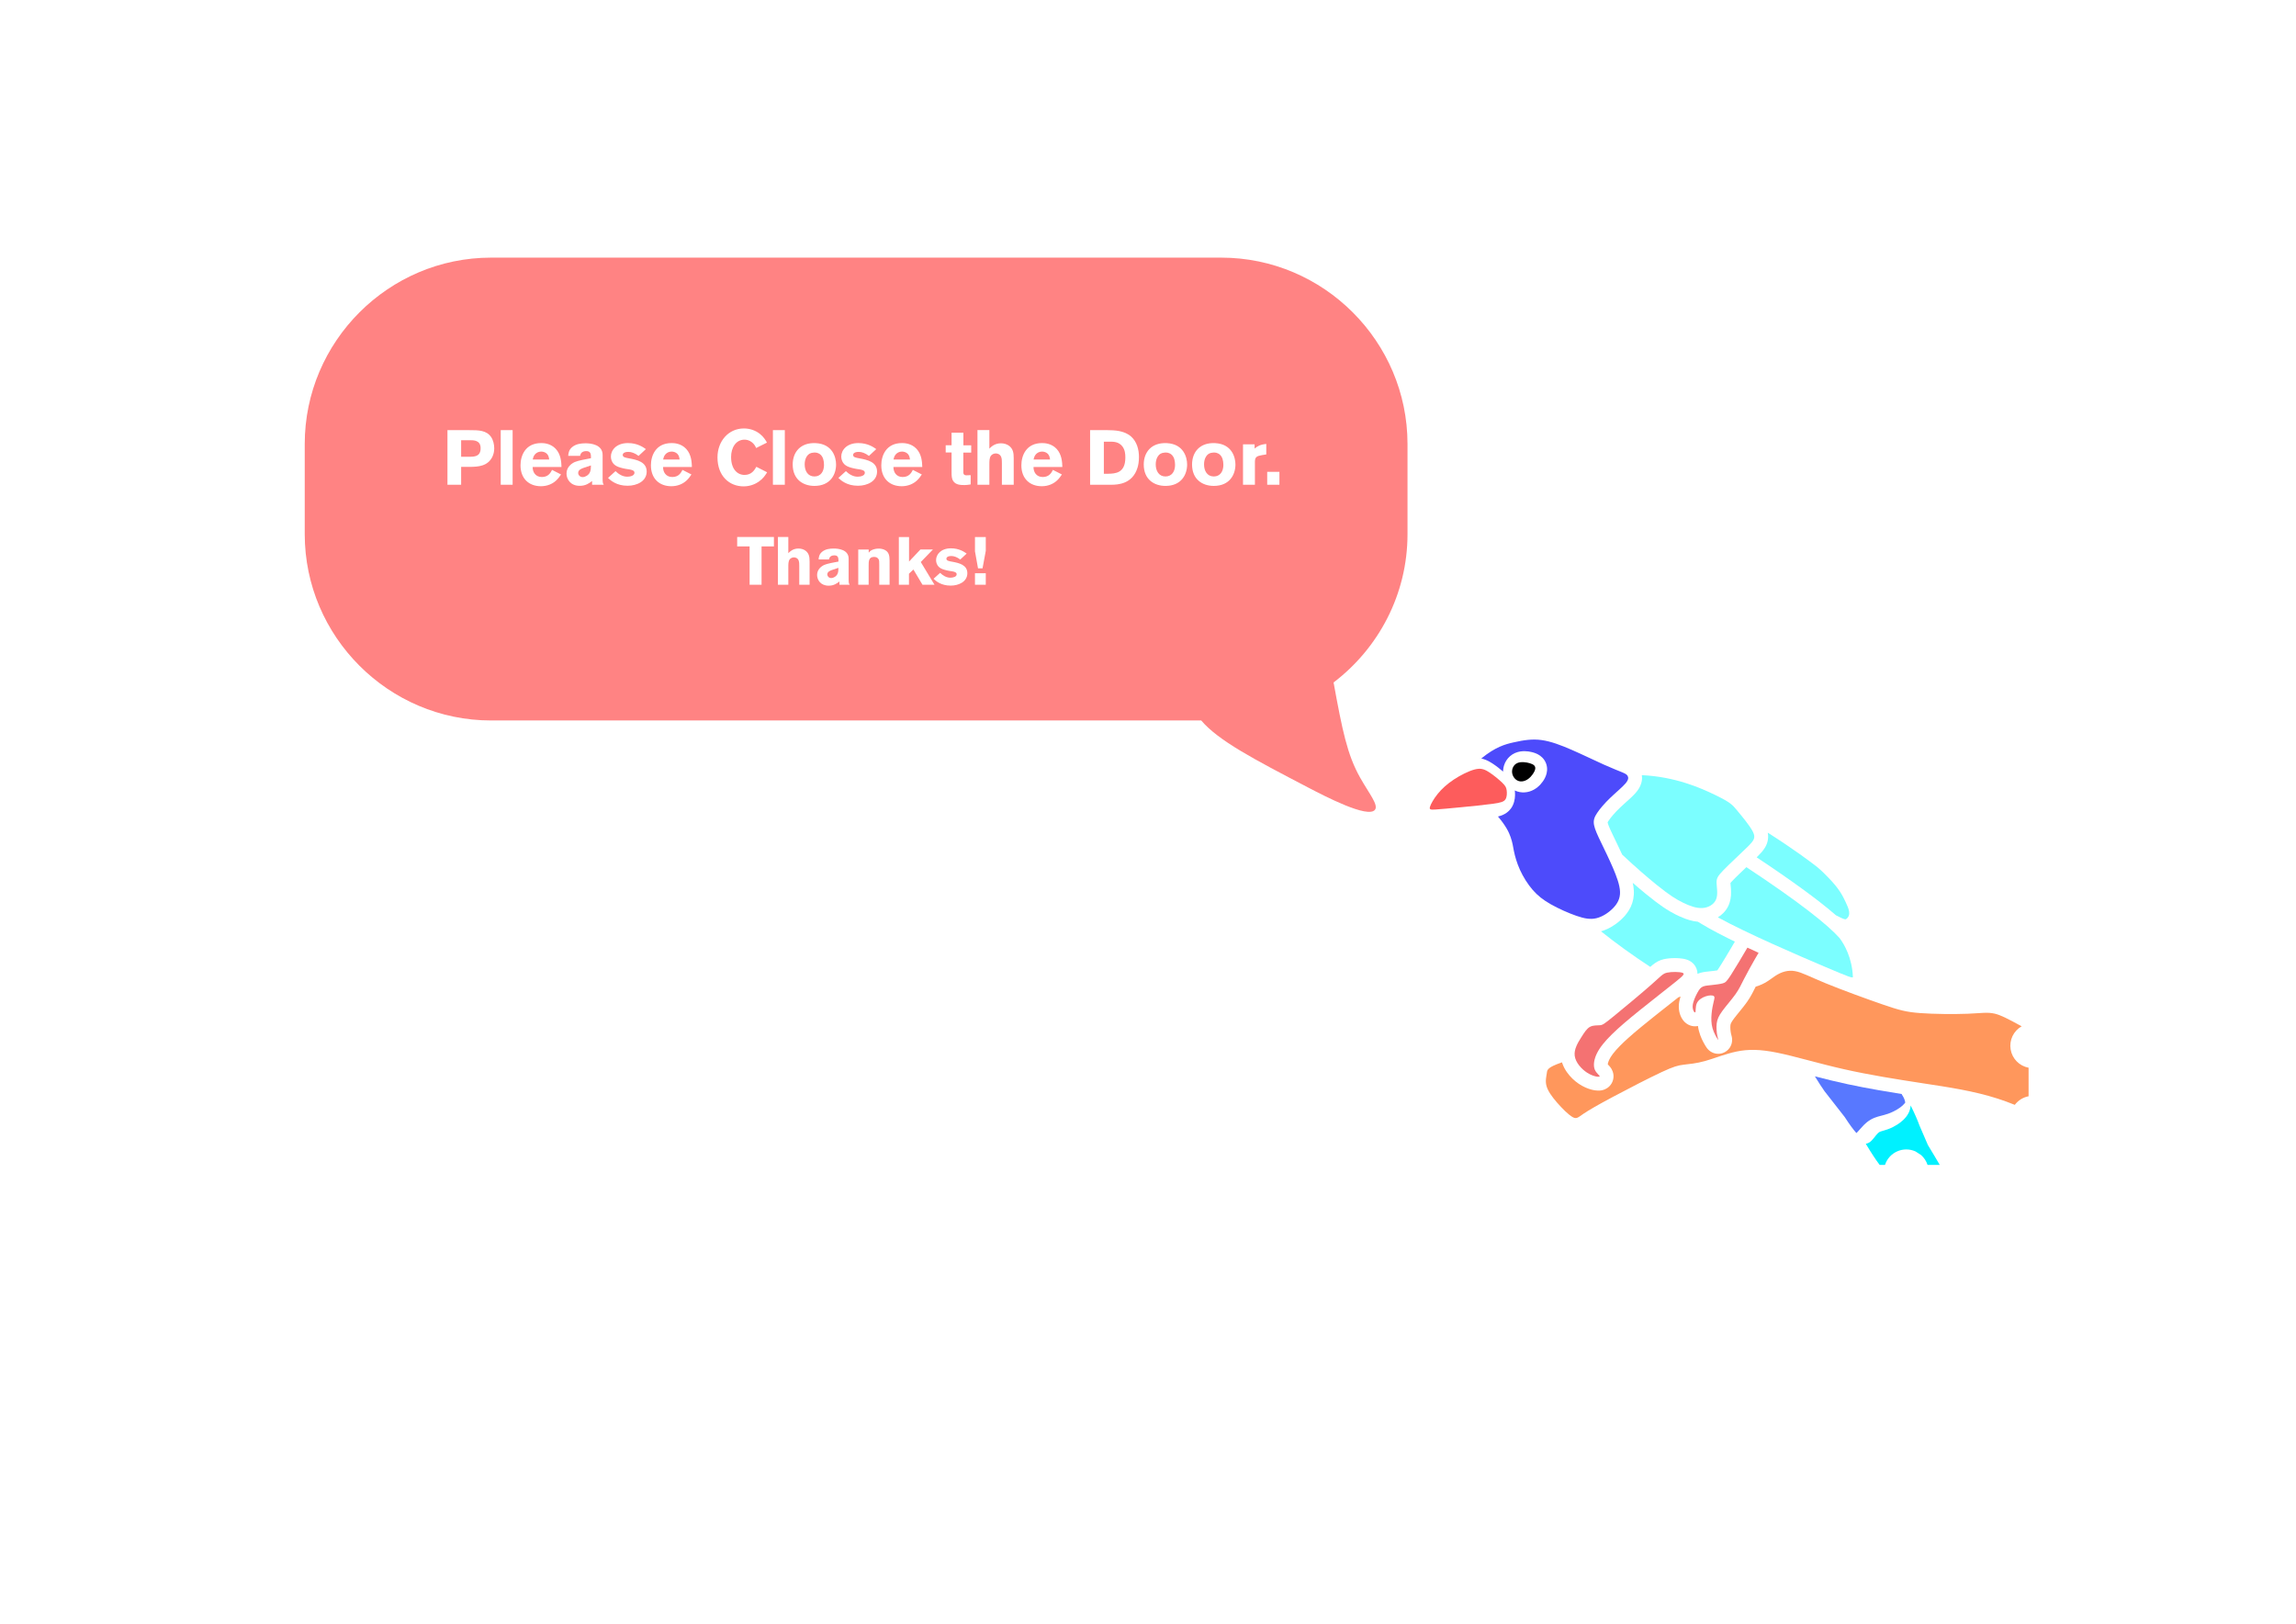 <?xml version="1.0" encoding="iso-8859-1"?>
<!-- Generator: Adobe Illustrator 24.2.3, SVG Export Plug-In . SVG Version: 6.00 Build 0)  -->
<svg version="1.1" id="Layer_1" xmlns="http://www.w3.org/2000/svg" xmlns:xlink="http://www.w3.org/1999/xlink" x="0px" y="0px"
	 viewBox="0 0 841.89 595.276" style="enable-background:new 0 0 841.89 595.276;" xml:space="preserve">
<g>
	<path style="fill:#FF8383;" d="M198.428,165.554c-1.049,0-1.786,0.51-2.211,0.964c-0.596,0.651-0.737,1.332-0.879,1.956h6.039
		c-0.085-0.624-0.198-1.446-0.822-2.098C200.016,165.837,199.193,165.554,198.428,165.554z"/>
	<path style="fill:#FF8383;" d="M406.771,161.925h-2.013v11.766h1.531c2.665-0.057,6.351-0.199,6.351-5.954
		c0-1.39-0.142-2.778-1.049-4.025C410.23,161.897,408.303,161.925,406.771,161.925z"/>
	<path style="fill:#FF8383;" d="M382.083,165.554c-1.049,0-1.786,0.51-2.211,0.964c-0.596,0.651-0.737,1.332-0.879,1.956h6.039
		c-0.085-0.624-0.198-1.446-0.822-2.098C383.67,165.837,382.848,165.554,382.083,165.554z"/>
	<path style="fill:#FF8383;" d="M246.248,165.554c-1.049,0-1.786,0.51-2.211,0.964c-0.595,0.651-0.737,1.332-0.879,1.956h6.039
		c-0.085-0.624-0.198-1.446-0.822-2.098C247.835,165.837,247.013,165.554,246.248,165.554z"/>
	<path style="fill:#FF8383;" d="M298.376,165.922c-1.248,0.085-1.984,0.511-2.58,1.446c-0.539,0.851-0.737,1.871-0.737,2.892
		c0,2.353,1.134,4.423,3.572,4.423c2.353,0,3.515-1.899,3.515-4.225c0-1.645-0.397-2.92-1.219-3.714
		C300.021,165.894,299,165.866,298.376,165.922z"/>
	<path style="fill:#FF8383;" d="M212.005,173.407c0,0.709,0.624,1.503,1.645,1.503c0.539,0,1.049-0.198,1.502-0.482
		c1.446-0.907,1.502-2.268,1.531-3.799l-2.807,0.936C213.14,171.848,212.005,172.273,212.005,173.407z"/>
	<path style="fill:#FF8383;" d="M303.35,210.608c0,0.619,0.545,1.312,1.437,1.312c0.471,0,0.916-0.173,1.312-0.421
		c1.263-0.792,1.312-1.98,1.337-3.318l-2.452,0.817C304.341,209.247,303.35,209.618,303.35,210.608z"/>
	<path style="fill:#FF8383;" d="M172.265,161.386h-3.175v6.067h3.005c1.871,0,4.139-0.057,4.139-3.147
		C176.234,161.386,173.711,161.386,172.265,161.386z"/>
	<path style="fill:#FF8383;" d="M516.101,195.816v-33.043c0-37.577-30.745-68.322-68.322-68.322H180.061
		c-37.577,0-68.322,30.745-68.322,68.322v33.043c0,37.577,30.745,68.322,68.322,68.322H440.46
		c6.311,7.409,19.11,14.092,39.175,24.563c5.976,3.119,22.002,11.482,24.531,8.177c1.364-1.783-2.072-5.82-5.451-11.811
		c-4.738-8.401-6.55-17.5-9.724-34.863C505.432,237.697,516.101,217.945,516.101,195.816z M330.748,162.435
		c0.879,0,3.43,0.085,5.33,2.127c1.928,2.069,2.041,4.961,2.098,6.634h-10.575c-0.028,1.843,1.021,3.686,3.374,3.686
		c2.382,0,3.204-1.56,3.742-2.608l3.289,1.673c-0.51,0.766-1.021,1.503-1.786,2.211c-1.276,1.191-3.204,2.099-5.585,2.099
		c-4.395,0-7.485-2.807-7.485-7.655C323.15,167.028,324.908,162.435,330.748,162.435z M283.409,157.701h4.366v20.016h-4.366V157.701
		z M180.544,167.454c-1.729,3.572-5.415,3.657-8.137,3.714h-3.317v6.549h-5.018v-20.016h8.052c3.289,0,6.209,0,7.966,2.523
		c0.766,1.134,1.134,2.75,1.134,4.11C181.224,165.44,180.997,166.518,180.544,167.454z M187.968,177.716h-4.366v-20.016h4.366
		V177.716z M198.683,174.881c2.381,0,3.204-1.56,3.743-2.608l3.289,1.673c-0.51,0.766-1.021,1.503-1.786,2.211
		c-1.276,1.191-3.204,2.099-5.585,2.099c-4.394,0-7.484-2.807-7.484-7.655c0-3.572,1.758-8.165,7.598-8.165
		c0.879,0,3.43,0.085,5.33,2.127c1.928,2.069,2.042,4.961,2.098,6.634H195.31C195.281,173.039,196.33,174.881,198.683,174.881z
		 M217.108,177.716v-1.361c-1.105,0.822-2.353,1.758-4.536,1.758c-3.402,0-4.848-2.438-4.848-4.508c0-2.381,1.899-3.742,3.119-4.252
		c1.19-0.511,3.997-1.021,5.84-1.361v-0.794c-0.057-0.68-0.114-1.814-1.673-1.814c-1.928,0-2.183,1.191-2.296,1.729h-4.366
		c0.085-1.021,0.227-2.239,1.56-3.288c1.361-1.077,3.118-1.305,4.848-1.305c1.814,0,6.209,0.426,6.209,4.253v8.618
		c0,1.588,0.085,1.814,0.425,2.325H217.108z M230.119,178.084c-4.111,0-6.237-1.984-7.173-2.863l2.75-2.495
		c1.191,1.163,2.665,2.042,4.309,2.042c1.049,0,2.637-0.341,2.637-1.446c0-0.51-0.312-0.709-0.567-0.851
		c-0.652-0.34-1.673-0.425-2.523-0.566c-0.652-0.114-1.332-0.256-1.984-0.454c-0.907-0.255-1.814-0.624-2.466-1.275
		c-0.652-0.652-1.106-1.673-1.106-2.778c0-2.438,2.098-4.962,6.237-4.962c3.487,0,5.585,1.503,6.605,2.212l-2.693,2.494
		c-1.389-1.077-2.693-1.474-3.714-1.474c-1.701,0-2.098,0.68-2.098,1.105c0,0.851,0.936,1.021,2.353,1.275
		c2.977,0.539,6.436,1.333,6.436,4.849C237.122,176.384,233.606,178.084,230.119,178.084z M246.503,174.881
		c2.382,0,3.204-1.56,3.742-2.608l3.289,1.673c-0.51,0.766-1.021,1.503-1.786,2.211c-1.276,1.191-3.204,2.099-5.585,2.099
		c-4.395,0-7.485-2.807-7.485-7.655c0-3.572,1.758-8.165,7.598-8.165c0.879,0,3.43,0.085,5.33,2.127
		c1.928,2.069,2.041,4.961,2.098,6.634h-10.575C243.101,173.039,244.15,174.881,246.503,174.881z M263.084,167.68
		c0-5.926,4.026-10.604,9.696-10.604c2.296,0,4.337,0.794,5.84,1.984c1.389,1.106,2.041,2.212,2.608,3.204l-3.969,1.984
		c-0.284-0.652-0.624-1.332-1.503-2.069c-0.964-0.766-1.928-0.992-2.75-0.992c-3.232,0-4.933,3.005-4.933,6.351
		c0,4.395,2.24,6.577,4.933,6.577c2.608,0,3.657-1.814,4.338-2.977l3.941,2.013c-0.737,1.162-1.446,2.297-3.034,3.402
		c-0.851,0.595-2.807,1.758-5.585,1.758C267.365,178.312,263.084,174.456,263.084,167.68z M283.779,200.331h-4.532v14.042h-4.384
		v-14.042h-4.557v-3.467h13.472V200.331z M296.858,214.373h-3.789v-6.761c0-1.04-0.025-1.535-0.173-1.981
		c-0.372-1.164-1.387-1.288-1.783-1.288c-0.668,0-1.238,0.322-1.56,0.743c-0.495,0.669-0.495,1.733-0.495,2.849v6.438h-3.814
		v-17.509h3.814v5.943c0.544-0.545,1.659-1.709,3.714-1.709c0.941,0,1.981,0.272,2.749,0.917c1.139,0.966,1.337,2.179,1.337,3.863
		V214.373z M290.665,170.289c0-4.536,2.863-8.137,8.534-7.825c6.039,0.341,7.371,5.132,7.371,7.825c0,3.742-2.155,7.853-7.938,7.853
		C294.464,178.141,290.665,175.76,290.665,170.289z M307.808,214.373v-1.188c-0.966,0.718-2.056,1.535-3.962,1.535
		c-2.972,0-4.235-2.13-4.235-3.938c0-2.08,1.659-3.27,2.724-3.715c1.04-0.445,3.492-0.892,5.102-1.188v-0.693
		c-0.05-0.595-0.099-1.585-1.461-1.585c-1.684,0-1.907,1.04-2.006,1.511h-3.814c0.075-0.892,0.198-1.957,1.362-2.873
		c1.188-0.941,2.724-1.14,4.235-1.14c1.585,0,5.423,0.372,5.423,3.715v7.529c0,1.387,0.074,1.585,0.372,2.03H307.808z
		 M307.417,175.221l2.75-2.495c1.191,1.163,2.665,2.042,4.309,2.042c1.049,0,2.637-0.341,2.637-1.446
		c0-0.51-0.312-0.709-0.567-0.851c-0.652-0.34-1.673-0.425-2.523-0.566c-0.652-0.114-1.333-0.256-1.984-0.454
		c-0.907-0.255-1.814-0.624-2.466-1.275c-0.652-0.652-1.106-1.673-1.106-2.778c0-2.438,2.098-4.962,6.237-4.962
		c3.487,0,5.585,1.503,6.606,2.212l-2.693,2.494c-1.39-1.077-2.693-1.474-3.714-1.474c-1.701,0-2.098,0.68-2.098,1.105
		c0,0.851,0.936,1.021,2.353,1.275c2.977,0.539,6.436,1.333,6.436,4.849c0,3.487-3.516,5.188-7.002,5.188
		C310.479,178.084,308.353,176.1,307.417,175.221z M326.187,214.373h-3.789v-7.281c0-1.164-0.025-1.585-0.173-1.932
		c-0.297-0.693-0.966-0.99-1.709-0.99c-2.006,0-2.006,1.609-2.006,3.22v6.983h-3.814V201.47h3.839v1.139
		c0.371-0.396,0.619-0.693,1.288-1.015c0.594-0.248,1.437-0.471,2.353-0.471c0.768,0,1.635,0.148,2.303,0.52
		c1.362,0.719,1.709,1.883,1.709,3.889V214.373z M338.25,214.373l-3.319-5.572l-1.634,1.535v4.037h-3.715v-17.484h3.74v8.99
		l4.185-4.434h4.582l-4.458,4.606l5.027,8.321H338.25z M348.581,214.695c-3.591,0-5.448-1.733-6.265-2.502l2.402-2.179
		c1.04,1.015,2.328,1.783,3.765,1.783c0.916,0,2.303-0.298,2.303-1.264c0-0.445-0.272-0.619-0.495-0.742
		c-0.57-0.298-1.461-0.372-2.204-0.496c-0.569-0.099-1.164-0.223-1.733-0.396c-0.792-0.224-1.585-0.545-2.155-1.115
		c-0.569-0.569-0.966-1.461-0.966-2.427c0-2.13,1.833-4.334,5.448-4.334c3.046,0,4.879,1.312,5.771,1.932l-2.353,2.18
		c-1.213-0.941-2.353-1.288-3.244-1.288c-1.486,0-1.833,0.595-1.833,0.966c0,0.743,0.817,0.892,2.056,1.114
		c2.6,0.471,5.622,1.164,5.622,4.235C354.698,213.208,351.627,214.695,348.581,214.695z M356.118,165.922h-2.892v6.662
		c-0.028,0.907-0.028,1.673,1.134,1.673l1.56-0.057v3.402c-0.936,0.142-1.502,0.227-2.296,0.227c-1.503,0-3.147-0.085-4.083-1.445
		c-0.595-0.879-0.624-1.929-0.624-3.346v-7.145h-2.154v-2.665h2.154v-4.593h4.338v4.621h2.863V165.922z M361.461,214.373h-3.962
		v-4.21h3.962V214.373z M361.461,201.941l-1.189,6.414h-1.659l-1.114-6.241v-5.226h3.962V201.941z M371.709,177.716h-4.338v-7.74
		c0-1.19-0.028-1.757-0.198-2.268c-0.425-1.332-1.588-1.475-2.042-1.475c-0.766,0-1.417,0.369-1.786,0.851
		c-0.567,0.766-0.567,1.984-0.567,3.261v7.371h-4.366v-20.044h4.366v6.804c0.624-0.623,1.899-1.956,4.252-1.956
		c1.078,0,2.268,0.312,3.147,1.049c1.304,1.106,1.531,2.495,1.531,4.423V177.716z M382.337,174.881c2.381,0,3.204-1.56,3.743-2.608
		l3.289,1.673c-0.51,0.766-1.021,1.503-1.786,2.211c-1.276,1.191-3.204,2.099-5.585,2.099c-4.394,0-7.484-2.807-7.484-7.655
		c0-3.572,1.758-8.165,7.598-8.165c0.879,0,3.43,0.085,5.33,2.127c1.928,2.069,2.042,4.961,2.098,6.634h-10.575
		C378.936,173.039,379.984,174.881,382.337,174.881z M417.12,171.394c-1.843,6.181-7.428,6.294-9.526,6.322h-7.881v-20.016h6.379
		c2.438,0.028,6.123,0.085,8.675,2.354c2.069,1.871,2.863,4.678,2.863,7.484C417.63,169.268,417.375,170.543,417.12,171.394z
		 M427.352,178.141c-4.168,0-7.967-2.381-7.967-7.853c0-4.536,2.863-8.137,8.533-7.825c6.039,0.341,7.372,5.132,7.372,7.825
		C435.29,174.031,433.135,178.141,427.352,178.141z M445.067,178.141c-4.168,0-7.967-2.381-7.967-7.853
		c0-4.536,2.863-8.137,8.533-7.825c6.039,0.341,7.372,5.132,7.372,7.825C453.006,174.031,450.851,178.141,445.067,178.141z
		 M464.314,166.603l-1.445,0.227c-2.098,0.368-2.722,0.681-2.722,2.552v8.335h-4.366v-14.827h4.253v1.559
		c0.964-0.822,2.013-1.474,4.28-1.7V166.603z M469.133,177.716h-4.479v-4.734h4.479V177.716z"/>
	<path style="fill:#FF8383;" d="M444.812,165.922c-1.247,0.085-1.984,0.511-2.579,1.446c-0.539,0.851-0.737,1.871-0.737,2.892
		c0,2.353,1.134,4.423,3.572,4.423c2.353,0,3.516-1.899,3.516-4.225c0-1.645-0.397-2.92-1.22-3.714
		C446.456,165.894,445.436,165.866,444.812,165.922z"/>
	<path style="fill:#FF8383;" d="M332.846,166.376c-0.539-0.539-1.361-0.822-2.126-0.822c-1.049,0-1.786,0.51-2.211,0.964
		c-0.595,0.651-0.737,1.332-0.879,1.956h6.039C333.583,167.85,333.47,167.028,332.846,166.376z"/>
	<path style="fill:#FF8383;" d="M427.097,165.922c-1.248,0.085-1.985,0.511-2.58,1.446c-0.539,0.851-0.737,1.871-0.737,2.892
		c0,2.353,1.134,4.423,3.572,4.423c2.353,0,3.516-1.899,3.516-4.225c0-1.645-0.397-2.92-1.22-3.714
		C428.74,165.894,427.72,165.866,427.097,165.922z"/>
</g>
<path style="fill:#4D4BFB;" d="M543.149,278.077c5.194-4.253,8.763-5.217,11.825-5.908c3.892-0.879,6.966-1.318,10.342-0.845
	c3.376,0.473,7.055,1.859,11.076,3.615c4.022,1.756,8.386,3.882,11.647,5.349c3.26,1.467,5.417,2.276,6.732,2.829
	c1.315,0.553,1.787,0.851,2.068,1.391s0.372,1.322-0.795,2.702c-1.167,1.381-3.591,3.36-5.64,5.329
	c-2.049,1.969-3.724,3.927-4.768,5.494c-1.044,1.567-1.455,2.743-1.14,4.428c0.316,1.684,1.36,3.877,2.672,6.59
	c1.312,2.713,2.891,5.946,4.259,9.123c1.367,3.177,2.523,6.299,2.598,8.781c0.075,2.481-0.929,4.322-2.55,5.983
	c-1.621,1.66-3.859,3.141-6.08,3.684c-2.221,0.543-4.426,0.149-7.352-0.861s-6.575-2.637-9.404-4.241
	c-2.829-1.604-4.838-3.186-6.666-5.299c-1.828-2.113-3.473-4.756-4.633-7.308c-1.16-2.552-1.834-5.012-2.215-6.848
	c-0.381-1.836-0.468-3.048-1.234-5.211c-0.596-1.684-1.604-3.944-4.619-7.502c0.354-0.088,0.704-0.189,1.048-0.308
	c0.244-0.084,0.484-0.178,0.72-0.282c0.258-0.114,0.511-0.24,0.756-0.381c0.267-0.152,0.524-0.321,0.77-0.505
	c0.26-0.195,0.507-0.408,0.738-0.638c0.232-0.23,0.447-0.478,0.644-0.739c0.095-0.126,0.186-0.256,0.273-0.388
	c0.067-0.103,0.132-0.207,0.194-0.313c0.073-0.126,0.143-0.254,0.209-0.383c0.121-0.24,0.229-0.486,0.324-0.738
	c0.086-0.229,0.162-0.461,0.228-0.697c0.116-0.414,0.201-0.836,0.259-1.262c0.05-0.372,0.079-0.746,0.09-1.121
	c0.01-0.337,0.005-0.674-0.013-1.011c-0.014-0.263-0.037-0.525-0.068-0.787c0.282,0.136,0.573,0.253,0.87,0.351
	c0.308,0.101,0.623,0.182,0.941,0.241c0.311,0.058,0.626,0.095,0.941,0.112c0.307,0.016,0.615,0.014,0.921-0.008
	c0.588-0.041,1.171-0.151,1.735-0.324c0.538-0.165,1.059-0.386,1.553-0.656c0.478-0.261,0.931-0.568,1.354-0.911
	c0.388-0.315,0.751-0.66,1.088-1.028c0.32-0.35,0.618-0.72,0.89-1.109c0.277-0.397,0.528-0.812,0.744-1.245
	c0.135-0.271,0.257-0.549,0.362-0.832c0.105-0.283,0.194-0.572,0.264-0.866c0.083-0.351,0.139-0.708,0.165-1.068
	c0.029-0.412,0.018-0.827-0.035-1.237c-0.058-0.444-0.165-0.882-0.319-1.303c-0.155-0.42-0.357-0.823-0.601-1.198
	c-0.224-0.344-0.482-0.664-0.77-0.957c-0.248-0.252-0.518-0.483-0.804-0.691c-0.242-0.176-0.495-0.335-0.758-0.479
	c-0.163-0.089-0.329-0.172-0.498-0.25c-0.21-0.096-0.423-0.183-0.64-0.262c-0.193-0.07-0.389-0.134-0.586-0.192
	c-0.193-0.057-0.386-0.11-0.581-0.158c-0.411-0.1-0.826-0.179-1.245-0.236c-0.464-0.063-0.931-0.099-1.399-0.104
	c-0.259-0.003-0.518,0.004-0.776,0.022c-0.282,0.019-0.562,0.052-0.841,0.097c-0.309,0.05-0.616,0.117-0.918,0.203
	c-0.339,0.097-0.671,0.218-0.993,0.361c-0.669,0.298-1.292,0.699-1.841,1.183c-0.261,0.23-0.506,0.479-0.731,0.745
	c-0.218,0.256-0.417,0.526-0.598,0.809c-0.345,0.54-0.619,1.124-0.817,1.734c-0.192,0.591-0.311,1.205-0.354,1.825
	c-0.012,0.17-0.018,0.339-0.018,0.509c-0.554-0.482-1.121-0.948-1.699-1.399c-0.348-0.271-0.7-0.537-1.058-0.796
	c-0.359-0.259-0.723-0.512-1.094-0.754c-0.379-0.247-0.764-0.483-1.159-0.702c-0.211-0.117-0.425-0.228-0.642-0.333
	c-0.229-0.11-0.461-0.213-0.696-0.308c-0.51-0.205-1.036-0.372-1.573-0.491C543.2,278.088,543.174,278.082,543.149,278.077z"/>
<path style="fill:#FD5C5C;" d="M540.669,282.113c-2.122,0.564-5.096,2.034-7.557,3.656c-2.461,1.623-4.411,3.399-5.919,5.256
	c-1.509,1.857-2.576,3.796-2.862,4.799c-0.286,1.003,0.211,1.071,2.107,0.951c1.896-0.12,5.191-0.429,9.217-0.819
	c4.026-0.39,8.782-0.861,11.726-1.271c2.944-0.41,4.078-0.757,4.646-1.65c0.568-0.893,0.571-2.331,0.426-3.342
	c-0.145-1.011-0.437-1.596-1.648-2.767c-1.211-1.172-3.341-2.931-5.042-3.982C544.063,281.892,542.792,281.549,540.669,282.113z"/>
<path style="fill:#F47272;" d="M605.661,360.843c-3.576,3.162-10.284,8.74-13.892,11.683c-3.608,2.943-4.115,3.252-5.099,3.34
	c-0.985,0.088-2.447-0.044-3.619,0.57c-1.172,0.614-2.054,1.973-3.251,3.876c-1.198,1.903-2.711,4.35-2.389,6.785
	c0.322,2.434,2.479,4.855,4.601,6.205c2.122,1.35,4.209,1.629,4.512,1.363c0.303-0.266-1.178-1.078-1.771-2.568
	c-0.594-1.49-0.3-3.658,0.774-5.871c1.074-2.214,2.929-4.473,5.507-7.007c2.577-2.534,5.876-5.341,10.253-8.867
	c4.377-3.526,9.833-7.77,12.906-10.23c3.073-2.46,3.764-3.136,2.689-3.494c-1.075-0.358-3.915-0.398-5.557-0.045
	C609.682,356.935,609.237,357.681,605.661,360.843z"/>
<path d="M556.35,279.758c-1.329,0.591-2.002,2.024-1.906,3.366c0.096,1.342,0.963,2.593,2.104,3.098s2.559,0.264,3.82-0.661
	c1.262-0.925,2.368-2.535,2.555-3.631c0.187-1.096-0.545-1.679-1.904-2.096C559.662,279.418,557.679,279.167,556.35,279.758z"/>
<path style="fill:#00F1FF;" d="M711.255,427.064c-1.488,0-2.976,0-4.464,0c-0.457-1.399-1.281-2.649-2.387-3.62
	c-0.673-0.435-1.345-0.869-2.018-1.304c-4.454-2.025-9.68,0.272-11.198,4.923c-0.655,0-1.311,0-1.966,0
	c-1.348-1.784-3.014-4.292-5.079-7.738c0.441-0.066,0.868-0.226,1.248-0.459c0.284-0.174,0.542-0.388,0.781-0.621
	c0.125-0.122,0.245-0.249,0.363-0.379c0.285-0.313,0.557-0.638,0.821-0.969c0.407-0.51,0.794-1.035,1.267-1.485
	c0.148-0.141,0.304-0.274,0.48-0.377c0.089-0.052,0.182-0.096,0.277-0.136c0.28-0.118,0.573-0.201,0.865-0.284
	c0.229-0.065,0.458-0.13,0.687-0.197c0.445-0.13,0.888-0.269,1.325-0.427c0.644-0.233,1.274-0.506,1.885-0.816
	c0.529-0.268,1.045-0.563,1.544-0.883c0.823-0.526,1.604-1.12,2.304-1.803c0.787-0.767,1.472-1.647,1.937-2.639
	c0.377-0.807,0.608-1.687,0.663-2.577c1.463,2.924,2.513,5.341,3.231,7.338c1.038,2.403,2.075,4.806,3.113,7.209
	C708.774,422.85,710.175,425.185,711.255,427.064z"/>
<path style="fill:#5878FF;" d="M698.614,404.207c-0.125-0.88-0.494-1.829-1.186-2.845c-0.041-0.093-0.082-0.187-0.123-0.28
	c-2.851-0.453-5.699-0.924-8.542-1.423c-1.885-0.331-3.767-0.674-5.646-1.034c-1.879-0.361-3.755-0.739-5.626-1.14
	c-2.001-0.429-3.995-0.885-5.984-1.365c-1.989-0.48-3.972-0.984-5.953-1.496c-0.025-0.006-0.049-0.013-0.074-0.019
	c1.317,2.157,2.483,3.947,3.521,5.435c2.473,3.163,4.945,6.326,7.418,9.489c1.8,2.791,3.19,4.659,4.285,5.874
	c0.028-0.026,0.055-0.052,0.083-0.079c0.099-0.096,0.196-0.194,0.291-0.293c0.165-0.171,0.326-0.345,0.484-0.521
	c0.17-0.19,0.336-0.383,0.502-0.575c0.43-0.496,0.866-0.988,1.333-1.455c0.283-0.282,0.577-0.555,0.882-0.817
	c0.134-0.114,0.27-0.227,0.409-0.336c0.384-0.303,0.79-0.584,1.218-0.833c0.467-0.272,0.959-0.506,1.467-0.708
	c0.394-0.157,0.796-0.294,1.205-0.415c0.329-0.097,0.662-0.184,0.995-0.27c0.422-0.109,0.843-0.216,1.263-0.332
	c0.496-0.137,0.989-0.284,1.473-0.454c0.609-0.213,1.204-0.462,1.782-0.738c0.56-0.268,1.105-0.562,1.632-0.882
	c0.374-0.228,0.739-0.469,1.089-0.727c0.29-0.214,0.569-0.44,0.833-0.679c0.272-0.247,0.529-0.51,0.756-0.792
	c0.089-0.111,0.174-0.225,0.252-0.344"/>
<path style="fill:#7BFEFF;" d="M670.493,321.838c-0.926-0.948-2.289-2.416-4.299-4.079c-2.602-1.984-7.978-6.112-17.997-12.496
	c0.018,0.095,0.034,0.19,0.049,0.286c0.037,0.243,0.062,0.488,0.076,0.733c0.029,0.512,0.006,1.028-0.07,1.535
	c-0.075,0.497-0.2,0.986-0.372,1.459c-0.155,0.427-0.347,0.84-0.569,1.236c-0.037,0.066-0.075,0.132-0.114,0.197
	c-0.267,0.448-0.801,1.173-1.139,1.571c-0.078,0.092-0.157,0.184-0.237,0.274c-0.453,0.512-0.933,0.998-1.418,1.479
	c-0.093,0.093-0.187,0.185-0.281,0.277c3.08,2.043,6.143,4.111,9.182,6.214c2.801,1.939,5.582,3.907,8.329,5.922
	c1.906,1.398,3.797,2.819,5.661,4.273c0.967,0.754,1.927,1.517,2.877,2.293c0.846,0.691,1.684,1.391,2.512,2.104
	c0.169,0.145,0.337,0.291,0.504,0.437c0.618,0.32,1.135,0.58,1.582,0.793c1.2,0.572,1.898,0.803,2.111,0.646
	c2.079-1.44,1.019-3.846-0.125-6.279C675.611,328.281,674.383,325.822,670.493,321.838z"/>
<path style="fill:#7BFEFF;" d="M679.416,358.199c-0.287-7.036-3.148-12.03-4.945-14.361c-4.282-4.782-14.527-12.984-34.106-25.927
	c-0.195,0.184-0.389,0.369-0.583,0.553c-0.669,0.635-1.336,1.27-2,1.91c-0.532,0.513-1.061,1.028-1.584,1.55
	c-0.37,0.37-0.737,0.743-1.092,1.127c-0.119,0.128-0.236,0.257-0.35,0.389c-0.05,0.058-0.1,0.116-0.149,0.175
	c-0.031,0.038-0.062,0.076-0.092,0.115c0.019,0.292,0.046,0.583,0.072,0.874c0.024,0.263,0.048,0.525,0.068,0.788
	c0.012,0.153,0.023,0.306,0.033,0.46c0.041,0.634,0.06,1.611,0.023,2.246c-0.005,0.095-0.012,0.191-0.019,0.286
	c-0.032,0.411-0.083,0.821-0.156,1.227c-0.081,0.45-0.19,0.895-0.33,1.33c-0.153,0.476-0.343,0.939-0.569,1.385
	c-0.224,0.441-0.483,0.865-0.773,1.266c-0.281,0.389-0.591,0.757-0.926,1.101c-0.324,0.332-0.671,0.642-1.038,0.927
	c-0.321,0.25-0.656,0.481-1.004,0.692c10.858,5.96,29.268,13.878,38.994,18.015c9.241,3.931,10.642,4.448,10.523,3.768"/>
<path style="fill:#FF975C;" d="M743.835,391.443c0,3.489,0,6.979,0,10.468c-2.02,0.378-3.825,1.501-5.057,3.146
	c-2.058-0.832-4.174-1.607-6.312-2.295c-8.759-2.815-17.888-4.158-27.447-5.62c-9.559-1.463-19.549-3.046-28.886-5.155
	c-9.337-2.109-18.02-4.744-24.477-6.052c-6.458-1.308-10.69-1.289-14.851-0.434c-4.161,0.855-8.252,2.548-11.572,3.479
	c-3.32,0.931-5.869,1.1-7.901,1.358c-2.032,0.258-3.546,0.605-8.11,2.739c-4.565,2.135-12.18,6.058-17.689,8.995
	c-5.509,2.938-8.91,4.89-10.885,6.231c-1.975,1.341-2.522,2.071-3.99,1.255c-1.469-0.816-3.859-3.178-5.77-5.381
	s-3.343-4.245-3.834-6.081c-0.491-1.836-0.039-3.464,0.142-4.76c0.156-1.121,0.111-1.993,5.554-3.868
	c0.057,0.187,0.12,0.372,0.186,0.556c0.391,1.074,0.939,2.086,1.592,3.024c0.604,0.866,1.298,1.667,2.057,2.402
	c0.722,0.699,1.503,1.337,2.336,1.898c0.776,0.522,1.597,0.978,2.452,1.357c0.74,0.328,1.505,0.597,2.289,0.796
	c0.368,0.093,0.74,0.171,1.116,0.228c0.359,0.054,0.72,0.09,1.083,0.1c0.221,0.006,0.443,0.003,0.664-0.011
	c0.131-0.008,0.261-0.021,0.392-0.037c0.154-0.019,0.307-0.044,0.459-0.075c0.189-0.038,0.375-0.086,0.559-0.143
	c0.169-0.053,0.335-0.114,0.498-0.183c0.292-0.124,0.572-0.272,0.838-0.444c0.334-0.217,0.642-0.472,0.918-0.759
	c0.293-0.304,0.548-0.644,0.759-1.01c0.226-0.392,0.4-0.813,0.516-1.25c0.056-0.21,0.099-0.424,0.128-0.64
	c0.027-0.201,0.043-0.404,0.047-0.607c0.006-0.35-0.023-0.7-0.086-1.045c-0.05-0.268-0.12-0.532-0.211-0.789
	c-0.109-0.312-0.247-0.614-0.411-0.9c-0.118-0.206-0.249-0.404-0.391-0.594c-0.092-0.124-0.189-0.244-0.29-0.361
	c-0.122-0.142-0.25-0.28-0.38-0.415c-0.112-0.117-0.226-0.231-0.336-0.349c0.01-0.124,0.029-0.248,0.055-0.37
	c0.039-0.189,0.093-0.374,0.154-0.557c0.081-0.241,0.176-0.478,0.283-0.709c0.159-0.345,0.344-0.678,0.543-1.002
	c0.258-0.42,0.541-0.824,0.839-1.217c0.361-0.477,0.744-0.936,1.14-1.385c0.466-0.528,0.95-1.04,1.444-1.541
	c0.968-0.983,1.975-1.925,3.001-2.846c1.573-1.414,3.189-2.779,4.822-4.123c1.457-1.2,2.926-2.385,4.402-3.562
	c1.112-0.887,2.227-1.771,3.343-2.652c1.762-1.392,3.528-2.78,5.29-4.172c0.186-0.147,0.372-0.294,0.558-0.441
	c0.281-0.103,0.555-0.203,0.825-0.298c-0.063,0.191-0.123,0.383-0.179,0.577c-0.069,0.239-0.133,0.48-0.189,0.723
	c-0.06,0.255-0.112,0.511-0.155,0.769c-0.095,0.572-0.143,1.152-0.137,1.731c0.006,0.563,0.064,1.125,0.173,1.677
	c0.106,0.534,0.261,1.059,0.468,1.563c0.101,0.246,0.214,0.488,0.34,0.722c0.136,0.252,0.286,0.497,0.452,0.73
	c0.118,0.166,0.244,0.326,0.377,0.481c0.125,0.144,0.255,0.282,0.393,0.414c0.165,0.158,0.339,0.306,0.522,0.443
	c0.23,0.172,0.472,0.327,0.726,0.461c0.227,0.12,0.463,0.224,0.705,0.31c0.201,0.072,0.407,0.132,0.616,0.179
	c0.239,0.054,0.481,0.092,0.725,0.112c0.273,0.023,0.548,0.024,0.822,0.004c0.237-0.018,0.472-0.051,0.704-0.101
	c0.082,0.6,0.196,1.196,0.344,1.783c0.136,0.539,0.302,1.071,0.493,1.593c0.165,0.452,0.349,0.897,0.547,1.336
	c0.175,0.387,0.361,0.768,0.558,1.144c0.166,0.319,0.34,0.634,0.521,0.944c0.086,0.148,0.174,0.294,0.264,0.439
	c0.123,0.199,0.25,0.397,0.382,0.59c0.04,0.058,0.08,0.115,0.121,0.172c0.059,0.081,0.119,0.161,0.182,0.238
	c0.061,0.076,0.123,0.15,0.188,0.222c0.077,0.087,0.157,0.172,0.24,0.254c0.118,0.116,0.241,0.227,0.37,0.331
	c0.104,0.085,0.211,0.165,0.321,0.242c0.152,0.105,0.309,0.203,0.472,0.291c0.105,0.057,0.212,0.11,0.321,0.16
	c0.13,0.059,0.262,0.114,0.396,0.162c0.161,0.058,0.325,0.106,0.49,0.147c0.128,0.032,0.257,0.058,0.387,0.08
	c0.226,0.038,0.454,0.06,0.683,0.067c0.264,0.008,0.529-0.005,0.792-0.038c0.29-0.036,0.577-0.098,0.856-0.184
	c0.292-0.09,0.576-0.206,0.848-0.346c0.267-0.138,0.522-0.3,0.76-0.484c0.413-0.317,0.777-0.699,1.074-1.126
	c0.079-0.113,0.153-0.23,0.223-0.349c0.094-0.16,0.179-0.325,0.254-0.495c0.063-0.142,0.118-0.286,0.168-0.433
	c0.041-0.122,0.078-0.245,0.11-0.37c0.049-0.192,0.087-0.387,0.113-0.584c0.019-0.141,0.032-0.283,0.04-0.425
	c0.005-0.106,0.008-0.212,0.006-0.318c-0.001-0.117-0.006-0.234-0.015-0.351c-0.01-0.123-0.024-0.246-0.041-0.369
	c-0.01-0.066-0.02-0.132-0.032-0.197c-0.009-0.051-0.02-0.102-0.031-0.153c-0.031-0.148-0.067-0.295-0.105-0.441
	c-0.05-0.193-0.102-0.386-0.148-0.581c-0.043-0.185-0.081-0.372-0.112-0.559c-0.032-0.191-0.059-0.383-0.082-0.575
	c-0.025-0.213-0.046-0.426-0.06-0.639c-0.015-0.216-0.023-0.433-0.024-0.649c-0.001-0.186,0.004-0.373,0.017-0.558
	c0.009-0.135,0.023-0.27,0.046-0.403c0.016-0.092,0.036-0.183,0.062-0.272c0.028-0.095,0.063-0.187,0.102-0.278
	c0.06-0.14,0.13-0.275,0.205-0.407c0.116-0.206,0.243-0.406,0.375-0.603c0.189-0.281,0.389-0.554,0.592-0.825
	c0.267-0.354,0.542-0.702,0.819-1.049c0.437-0.547,0.881-1.089,1.323-1.632c0.35-0.43,0.698-0.861,1.042-1.295
	c0.347-0.437,0.689-0.878,1.022-1.326c0.197-0.266,0.391-0.534,0.581-0.805c0.298-0.428,0.584-0.864,0.858-1.308
	c0.252-0.408,0.493-0.823,0.726-1.243c0.148-0.267,0.292-0.536,0.433-0.806c0.201-0.385,0.397-0.773,0.592-1.162
	c0.166-0.33,0.333-0.661,0.5-0.991c3.513-0.992,5.333-2.718,7.144-3.912c2.379-1.568,4.743-2.217,7.278-1.771
	c2.535,0.446,5.243,1.986,11.221,4.442c5.978,2.456,15.228,5.828,21.127,7.853c5.9,2.025,8.45,2.703,13.47,3.079
	c5.02,0.376,12.51,0.449,17.431,0.251c4.921-0.198,7.274-0.666,9.96-0.038c2.217,0.518,4.662,1.784,9.891,4.633
	c-2.994,1.702-4.608,5.092-4.04,8.489C737.819,388.128,740.449,390.809,743.835,391.443z"/>
<path style="fill:#7BFEFF;" d="M598.689,323.662c0.089,0.409,0.167,0.82,0.23,1.233c0.078,0.51,0.135,1.024,0.164,1.54
	c0.015,0.263,0.022,0.527,0.022,0.791c0,0.265-0.008,0.53-0.025,0.794c-0.032,0.521-0.095,1.04-0.192,1.553
	c-0.188,0.995-0.501,1.966-0.927,2.883c-0.203,0.437-0.433,0.863-0.684,1.275c-0.241,0.394-0.501,0.776-0.78,1.145
	c-0.267,0.354-0.55,0.696-0.846,1.027c-0.395,0.442-0.813,0.865-1.248,1.268c-0.64,0.593-1.317,1.146-2.028,1.652
	c-0.535,0.381-1.089,0.735-1.66,1.06c-0.398,0.226-0.804,0.438-1.218,0.634c-0.424,0.2-0.857,0.383-1.297,0.546
	c-0.378,0.14-0.762,0.265-1.15,0.374c5.543,4.436,11.57,8.784,18.08,13.045c0.289-0.259,0.582-0.514,0.883-0.76
	c0.271-0.221,0.548-0.434,0.835-0.634c0.321-0.223,0.655-0.428,1.001-0.61c0.364-0.192,0.742-0.358,1.129-0.498
	c0.363-0.13,0.734-0.237,1.109-0.324c0.337-0.078,0.677-0.14,1.019-0.191c0.327-0.048,0.656-0.086,0.985-0.116
	c0.244-0.022,0.488-0.04,0.732-0.054c0.324-0.018,0.648-0.029,0.972-0.033c0.32-0.004,0.641-0.003,0.961,0.006
	c0.316,0.009,0.631,0.024,0.946,0.046c0.423,0.031,0.845,0.075,1.264,0.14c0.164,0.025,0.327,0.054,0.489,0.086
	c0.175,0.035,0.35,0.074,0.523,0.119c0.185,0.048,0.369,0.104,0.551,0.166c0.114,0.039,0.228,0.081,0.34,0.125
	c0.13,0.052,0.259,0.109,0.386,0.169c0.15,0.072,0.297,0.149,0.441,0.233c0.171,0.1,0.337,0.209,0.498,0.326
	c0.192,0.141,0.376,0.293,0.549,0.457c0.331,0.314,0.623,0.67,0.866,1.056c0.178,0.284,0.33,0.585,0.453,0.897
	c0.126,0.322,0.221,0.656,0.283,0.996c0.056,0.308,0.085,0.622,0.087,0.936c0.333-0.141,0.674-0.26,1.021-0.36
	c0.313-0.09,0.63-0.164,0.949-0.226c0.316-0.062,0.635-0.113,0.954-0.156c0.52-0.071,1.042-0.122,1.564-0.175
	c0.456-0.047,0.912-0.095,1.368-0.15c0.327-0.04,0.654-0.084,0.98-0.134c0.148-0.023,0.296-0.046,0.444-0.072
	c0.204-0.289,0.399-0.584,0.592-0.881c0.358-0.552,0.708-1.11,1.055-1.669c0.443-0.715,0.881-1.433,1.316-2.152
	c0.701-1.16,1.396-2.324,2.086-3.49c0.387-0.654,0.773-1.309,1.157-1.965c0.073-0.125,0.146-0.249,0.219-0.374
	c-0.914-0.445-1.826-0.895-2.735-1.349c-1.158-0.58-2.312-1.169-3.459-1.77c-1.064-0.558-2.122-1.126-3.172-1.711
	c-0.95-0.53-1.893-1.072-2.823-1.637c-0.449-0.272-0.897-0.545-1.346-0.817c-0.565-0.051-1.128-0.137-1.684-0.25
	c-1.023-0.209-2.024-0.511-3.003-0.874c-0.693-0.257-1.375-0.544-2.048-0.85c-0.473-0.215-0.941-0.439-1.405-0.672
	c-0.695-0.349-1.381-0.717-2.054-1.108c-0.894-0.519-1.765-1.077-2.618-1.66c-0.91-0.621-1.8-1.27-2.679-1.935
	c-1.164-0.881-2.306-1.79-3.437-2.713C601.988,326.492,600.329,325.088,598.689,323.662z"/>
<path style="fill:#7BFEFF;" d="M602.014,284.186c0.039,0.245,0.064,0.493,0.075,0.741c0.009,0.21,0.008,0.42-0.003,0.629
	c-0.011,0.209-0.032,0.417-0.062,0.624c-0.041,0.282-0.1,0.562-0.175,0.837c-0.104,0.379-0.239,0.749-0.4,1.107
	c-0.153,0.34-0.329,0.669-0.523,0.986c-0.188,0.306-0.393,0.602-0.611,0.888c-0.217,0.285-0.448,0.56-0.687,0.827
	c-0.232,0.259-0.472,0.51-0.717,0.757c-0.244,0.245-0.492,0.486-0.743,0.723c-0.254,0.24-0.51,0.477-0.767,0.714
	c-0.648,0.593-1.303,1.178-1.955,1.767c-0.503,0.455-1.002,0.914-1.492,1.383c-0.849,0.814-1.666,1.66-2.436,2.548
	c-0.326,0.375-0.643,0.758-0.948,1.151c-0.243,0.313-0.477,0.632-0.698,0.961c-0.073,0.109-0.145,0.22-0.213,0.332
	c-0.046,0.076-0.09,0.152-0.132,0.23c-0.017,0.033-0.034,0.066-0.05,0.099c0.004,0.022,0.008,0.045,0.013,0.067
	c0.022,0.108,0.05,0.215,0.081,0.321c0.048,0.166,0.102,0.33,0.16,0.492c0.075,0.213,0.156,0.423,0.24,0.633
	c0.153,0.38,0.317,0.757,0.486,1.13c0.285,0.633,0.583,1.26,0.884,1.886c0.503,1.049,1.012,2.094,1.517,3.142
	c0.664,1.378,1.321,2.76,1.958,4.151c4.892,4.598,9.381,8.46,12.724,11.156c4.782,3.857,7.221,5.326,9.663,6.507
	c2.442,1.18,4.888,2.07,7.105,1.915c2.216-0.155,4.203-1.355,4.946-3.184c0.743-1.828,0.242-4.284,0.177-5.935
	c-0.065-1.651,0.307-2.497,2.558-4.811c2.251-2.314,6.38-6.096,8.782-8.475c2.402-2.379,3.077-3.353,1.968-5.562
	c-1.108-2.209-4-5.651-5.761-7.777c-1.761-2.126-2.391-2.936-8.055-5.693C623.711,288.915,614.234,284.729,602.014,284.186z"/>
<path style="fill:#F47272;" d="M644.836,349.315c-0.351,0.6-0.8,1.345-1.383,2.358c-1.146,1.988-2.814,5.008-3.963,7.246
	c-1.15,2.238-1.781,3.693-3.148,5.607c-1.366,1.914-3.468,4.288-4.796,6.105c-1.328,1.817-1.883,3.077-2.072,4.6
	c-0.189,1.523-0.012,3.309,0.227,4.521c0.239,1.213,0.54,1.852,0.175,1.314c-0.366-0.538-1.398-2.254-1.917-4.043
	c-0.518-1.789-0.522-3.652-0.361-5.368c0.161-1.716,0.488-3.285,0.762-4.4c0.274-1.115,0.494-1.776,0.015-2.102
	s-1.659-0.314-2.948,0.12c-1.289,0.434-2.689,1.29-3.255,2.565c-0.565,1.275-0.297,2.969-0.554,3.281
	c-0.257,0.312-1.04-0.757-0.959-2.304c0.081-1.547,1.025-3.571,1.743-4.881c0.718-1.31,1.21-1.905,2.028-2.245
	c0.817-0.34,1.96-0.425,3.305-0.564c1.345-0.14,2.891-0.335,3.891-0.596c0.999-0.261,1.451-0.588,3.062-3.088
	c1.611-2.5,4.38-7.174,5.835-9.665c0.074-0.127,0.145-0.248,0.212-0.363C642.097,348.053,643.466,348.687,644.836,349.315z"/>
</svg>

